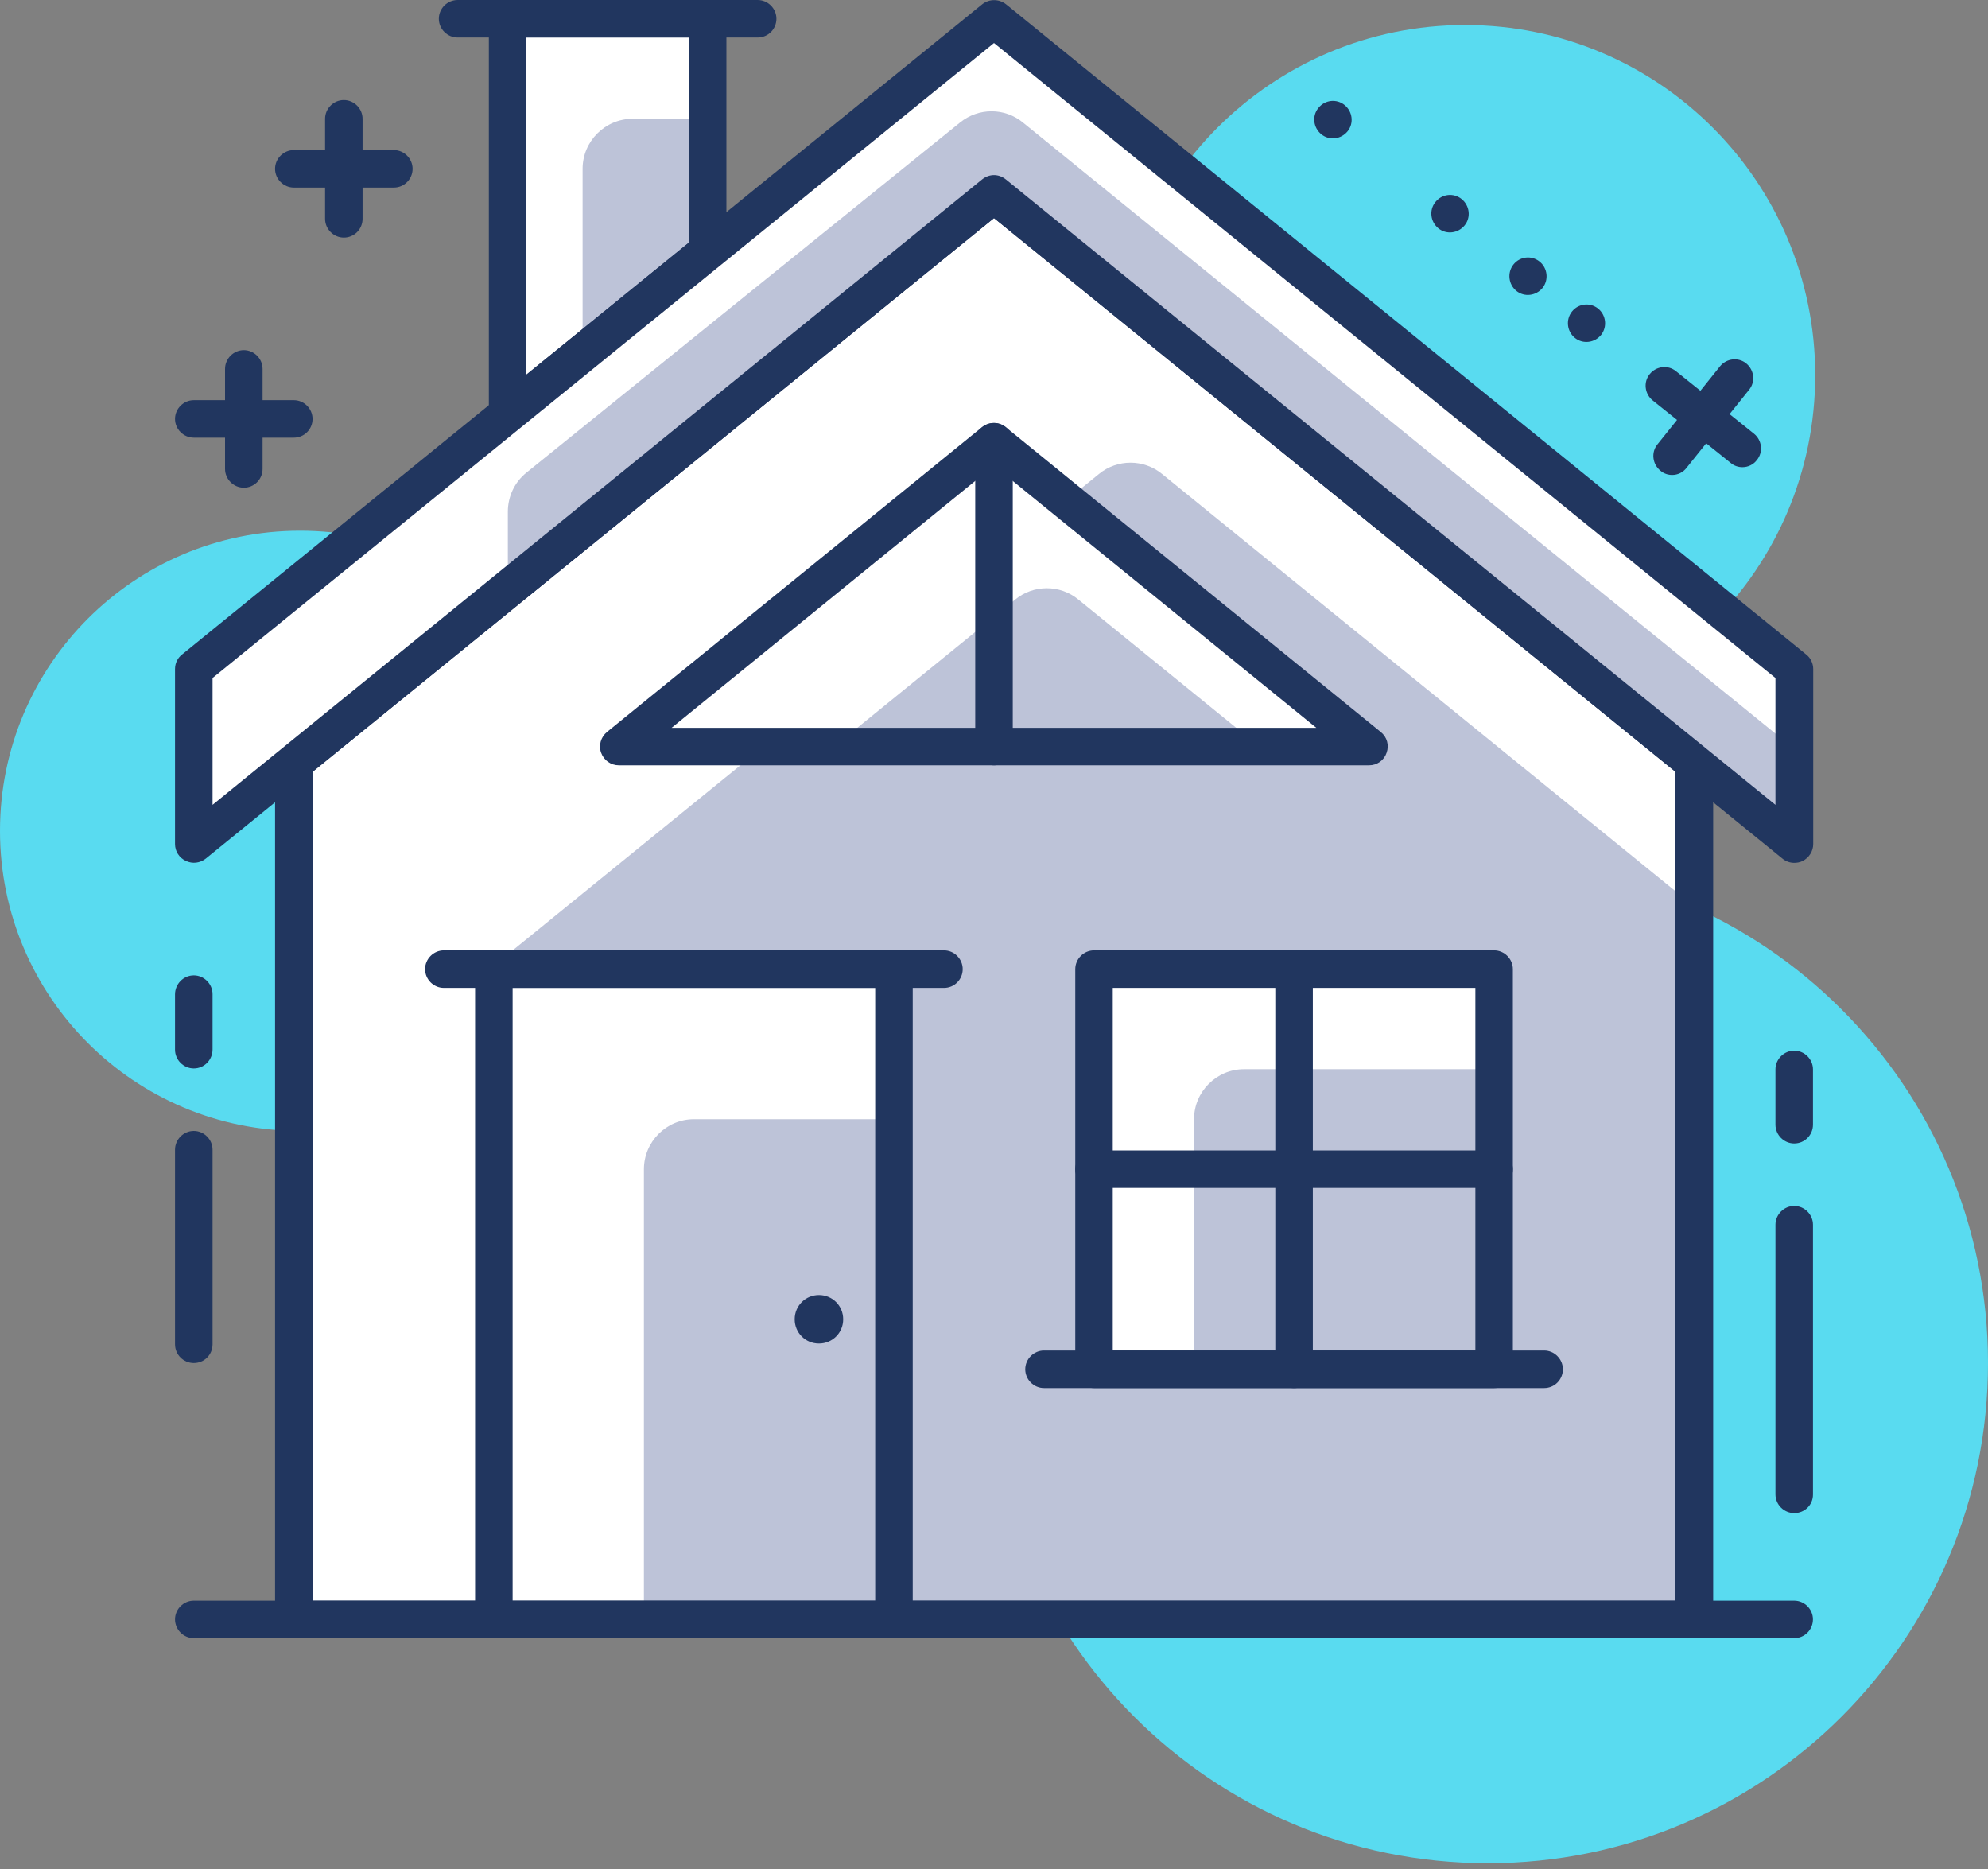 <svg width="50" height="47" viewBox="0 0 50 47" fill="none" xmlns="http://www.w3.org/2000/svg">
<rect x="0" y="0" width="50" height="47" fill="#808080" stroke="none"/>
<g clip-path="url(#clip0)">
<path d="M36.849 18.239C41.712 18.239 45.654 14.297 45.654 9.434C45.654 4.571 41.712 0.629 36.849 0.629C31.986 0.629 28.044 4.571 28.044 9.434C28.044 14.297 31.986 18.239 36.849 18.239Z" fill="#59DBF0"/>
<path d="M7.547 28.44C11.715 28.44 15.094 25.061 15.094 20.893C15.094 16.725 11.715 13.346 7.547 13.346C3.379 13.346 0 16.725 0 20.893C0 25.061 3.379 28.44 7.547 28.44Z" fill="#59DBF0"/>
<path d="M37.421 46.855C44.368 46.855 50 41.224 50 34.277C50 27.33 44.368 21.698 37.421 21.698C30.474 21.698 24.843 27.33 24.843 34.277C24.843 41.224 30.474 46.855 37.421 46.855Z" fill="#59DBF0"/>
<path d="M17.798 6.321L12.767 10.409V0.472H17.798V6.321Z" fill="white"/>
<path d="M17.798 6.321L14.653 8.874V4.245C14.653 3.553 15.219 2.987 15.911 2.987H17.798V6.321Z" fill="#BDC3D8"/>
<path d="M12.767 10.88C12.697 10.88 12.628 10.868 12.565 10.836C12.402 10.761 12.295 10.591 12.295 10.409V0.472C12.295 0.214 12.509 0 12.767 0H17.798C18.056 0 18.27 0.214 18.27 0.472V6.321C18.27 6.465 18.207 6.597 18.094 6.686L13.062 10.774C12.98 10.843 12.873 10.88 12.767 10.88ZM13.238 0.943V9.421L17.326 6.101V0.943H13.238Z" fill="#21365F"/>
<path d="M42.61 40.723H7.39V19.182L25 4.874L42.61 19.182V40.723Z" fill="white"/>
<path d="M42.61 40.723H12.421V24.283L27.641 11.918C28.1 11.541 28.767 11.541 29.226 11.918L42.61 22.793V40.723Z" fill="#BDC3D8"/>
<path d="M42.61 41.195H7.39C7.132 41.195 6.918 40.981 6.918 40.723V19.183C6.918 19.038 6.981 18.906 7.094 18.818L24.704 4.51C24.88 4.371 25.125 4.371 25.302 4.51L42.912 18.818C43.025 18.906 43.088 19.044 43.088 19.183V40.723C43.081 40.981 42.874 41.195 42.61 41.195ZM7.861 40.252H42.138V19.409L25 5.484L7.861 19.409V40.252Z" fill="#21365F"/>
<path d="M22.484 24.371H12.421V40.723H22.484V24.371Z" fill="white"/>
<path d="M22.485 28.145H17.453C16.761 28.145 16.195 28.711 16.195 29.403V40.723H22.485V28.145Z" fill="#BDC3D8"/>
<path d="M22.484 41.195H12.421C12.163 41.195 11.949 40.981 11.949 40.723V24.371C11.949 24.113 12.163 23.899 12.421 23.899H22.484C22.742 23.899 22.956 24.113 22.956 24.371V40.723C22.956 40.981 22.748 41.195 22.484 41.195ZM12.893 40.252H22.012V24.843H12.893V40.252Z" fill="#21365F"/>
<path d="M21.207 33.176C21.207 33.516 20.937 33.786 20.597 33.786C20.258 33.786 19.987 33.516 19.987 33.176C19.987 32.836 20.258 32.566 20.597 32.566C20.937 32.566 21.207 32.836 21.207 33.176Z" fill="#21365F"/>
<path d="M45.126 41.195H4.874C4.616 41.195 4.402 40.981 4.402 40.723C4.402 40.465 4.616 40.252 4.874 40.252H45.126C45.383 40.252 45.597 40.465 45.597 40.723C45.597 40.981 45.39 41.195 45.126 41.195Z" fill="#21365F"/>
<path d="M19.056 0.943H11.509C11.251 0.943 11.037 0.73 11.037 0.472C11.037 0.214 11.251 0 11.509 0H19.056C19.314 0 19.528 0.214 19.528 0.472C19.528 0.73 19.32 0.943 19.056 0.943Z" fill="#21365F"/>
<path d="M4.874 21.226L25 4.874L45.126 21.226V16.824L25 0.472L4.874 16.824V21.226Z" fill="white"/>
<path d="M12.767 14.786L24.999 4.874L45.125 21.227V18.83L25.729 3.082C25.27 2.704 24.609 2.704 24.144 3.082L13.238 11.887C12.943 12.126 12.773 12.484 12.773 12.868V14.786H12.767Z" fill="#BDC3D8"/>
<path d="M45.126 21.698C45.019 21.698 44.912 21.66 44.83 21.591L25 5.484L5.176 21.591C5.031 21.704 4.843 21.73 4.673 21.648C4.509 21.572 4.402 21.409 4.402 21.226V16.824C4.402 16.679 4.465 16.547 4.578 16.459L24.704 0.107C24.88 -0.031 25.126 -0.031 25.302 0.107L45.428 16.459C45.541 16.547 45.604 16.686 45.604 16.824V21.226C45.604 21.409 45.497 21.572 45.333 21.654C45.264 21.686 45.195 21.698 45.126 21.698ZM25 4.403C25.107 4.403 25.207 4.44 25.295 4.509L44.654 20.239V17.05L25 1.082L5.346 17.05V20.239L24.704 4.509C24.792 4.44 24.893 4.403 25 4.403Z" fill="#21365F"/>
<path d="M15.566 18.774L25 11.107L34.434 18.774H15.566Z" fill="white"/>
<path d="M20.981 18.774L25.535 15.075C25.994 14.698 26.661 14.698 27.12 15.075L31.673 18.774H20.981Z" fill="#BDC3D8"/>
<path d="M34.433 19.245H15.565C15.364 19.245 15.188 19.12 15.119 18.931C15.05 18.742 15.113 18.535 15.264 18.409L24.698 10.742C24.874 10.604 25.119 10.604 25.295 10.742L34.729 18.409C34.886 18.535 34.943 18.742 34.874 18.931C34.811 19.12 34.635 19.245 34.433 19.245ZM16.892 18.302H33.106L24.999 11.711L16.892 18.302Z" fill="#21365F"/>
<path d="M37.578 24.371H27.516V34.434H37.578V24.371Z" fill="white"/>
<path d="M37.578 34.434H30.031V28.145C30.031 27.453 30.597 26.887 31.289 26.887H37.578V34.434Z" fill="#BDC3D8"/>
<path d="M32.547 34.906C32.289 34.906 32.075 34.692 32.075 34.434V24.371C32.075 24.113 32.289 23.899 32.547 23.899C32.805 23.899 33.019 24.113 33.019 24.371V34.434C33.019 34.698 32.811 34.906 32.547 34.906Z" fill="#21365F"/>
<path d="M37.578 29.874H27.516C27.258 29.874 27.044 29.66 27.044 29.403C27.044 29.145 27.258 28.931 27.516 28.931H37.578C37.836 28.931 38.05 29.145 38.05 29.403C38.05 29.66 37.843 29.874 37.578 29.874Z" fill="#21365F"/>
<path d="M37.578 34.906H27.516C27.258 34.906 27.044 34.692 27.044 34.434V24.371C27.044 24.113 27.258 23.899 27.516 23.899H37.578C37.836 23.899 38.05 24.113 38.05 24.371V34.434C38.05 34.698 37.843 34.906 37.578 34.906ZM27.987 33.962H37.107V24.843H27.987V33.962Z" fill="#21365F"/>
<path d="M42.056 11.944C41.956 11.944 41.849 11.912 41.761 11.837C41.56 11.673 41.522 11.377 41.685 11.176L43.258 9.214C43.421 9.013 43.717 8.975 43.918 9.138C44.119 9.302 44.157 9.598 43.993 9.799L42.421 11.761C42.333 11.881 42.195 11.944 42.056 11.944Z" fill="#21365F"/>
<path d="M43.824 11.748C43.724 11.748 43.617 11.717 43.529 11.642L41.566 10.069C41.365 9.906 41.328 9.61 41.491 9.409C41.654 9.207 41.95 9.17 42.151 9.333L44.114 10.906C44.315 11.069 44.353 11.365 44.189 11.566C44.101 11.685 43.963 11.748 43.824 11.748Z" fill="#21365F"/>
<path d="M40.195 7.761C40.396 7.925 40.427 8.22 40.27 8.421C40.107 8.623 39.811 8.66 39.61 8.497C39.408 8.333 39.377 8.038 39.534 7.837C39.698 7.629 39.993 7.598 40.195 7.761Z" fill="#21365F"/>
<path d="M38.723 6.579C38.924 6.742 38.956 7.038 38.798 7.239C38.635 7.44 38.339 7.478 38.138 7.315C37.937 7.151 37.905 6.855 38.063 6.654C38.226 6.447 38.522 6.415 38.723 6.579Z" fill="#21365F"/>
<path d="M36.762 5.006C36.963 5.17 37.001 5.466 36.837 5.667C36.674 5.868 36.378 5.906 36.177 5.742C35.976 5.579 35.938 5.283 36.101 5.082C36.265 4.874 36.56 4.843 36.762 5.006Z" fill="#21365F"/>
<path d="M33.817 2.641C34.019 2.805 34.056 3.101 33.893 3.302C33.729 3.503 33.434 3.541 33.233 3.377C33.031 3.214 32.993 2.918 33.157 2.717C33.321 2.509 33.616 2.478 33.817 2.641Z" fill="#21365F"/>
<path d="M4.874 34.277C4.616 34.277 4.402 34.069 4.402 33.805V28.912C4.402 28.654 4.616 28.44 4.874 28.44C5.132 28.44 5.346 28.654 5.346 28.912V33.805C5.346 34.069 5.138 34.277 4.874 34.277Z" fill="#21365F"/>
<path d="M4.874 26.868C4.616 26.868 4.402 26.654 4.402 26.396V25.006C4.402 24.742 4.616 24.528 4.874 24.528C5.132 24.528 5.346 24.742 5.346 25V26.39C5.346 26.654 5.138 26.868 4.874 26.868Z" fill="#21365F"/>
<path d="M45.126 38.05C44.868 38.05 44.654 37.837 44.654 37.579V30.799C44.654 30.541 44.868 30.327 45.126 30.327C45.384 30.327 45.598 30.541 45.598 30.799V37.585C45.598 37.843 45.39 38.05 45.126 38.05Z" fill="#21365F"/>
<path d="M45.126 28.755C44.868 28.755 44.654 28.541 44.654 28.283V26.893C44.654 26.635 44.868 26.421 45.126 26.421C45.384 26.421 45.598 26.635 45.598 26.893V28.283C45.598 28.541 45.39 28.755 45.126 28.755Z" fill="#21365F"/>
<path d="M38.836 34.906H26.258C26 34.906 25.786 34.692 25.786 34.434C25.786 34.176 26 33.962 26.258 33.962H38.836C39.094 33.962 39.308 34.176 39.308 34.434C39.308 34.692 39.101 34.906 38.836 34.906Z" fill="#21365F"/>
<path d="M23.742 24.843H11.163C10.905 24.843 10.691 24.629 10.691 24.371C10.691 24.113 10.905 23.899 11.163 23.899H23.742C24 23.899 24.213 24.113 24.213 24.371C24.213 24.629 24.006 24.843 23.742 24.843Z" fill="#21365F"/>
<path d="M7.39 11.006H4.874C4.616 11.006 4.402 10.793 4.402 10.535C4.402 10.277 4.616 10.063 4.874 10.063H7.39C7.648 10.063 7.861 10.277 7.861 10.535C7.861 10.793 7.654 11.006 7.39 11.006Z" fill="#21365F"/>
<path d="M6.132 12.264C5.874 12.264 5.66 12.05 5.66 11.792V9.277C5.66 9.019 5.874 8.805 6.132 8.805C6.39 8.805 6.604 9.019 6.604 9.277V11.792C6.604 12.05 6.396 12.264 6.132 12.264Z" fill="#21365F"/>
<path d="M9.905 4.717H7.39C7.132 4.717 6.918 4.503 6.918 4.245C6.918 3.988 7.132 3.774 7.39 3.774H9.905C10.163 3.774 10.377 3.988 10.377 4.245C10.377 4.503 10.169 4.717 9.905 4.717Z" fill="#21365F"/>
<path d="M8.647 5.975C8.39 5.975 8.176 5.761 8.176 5.503V2.987C8.176 2.729 8.39 2.516 8.647 2.516C8.905 2.516 9.119 2.729 9.119 2.987V5.503C9.119 5.761 8.912 5.975 8.647 5.975Z" fill="#21365F"/>
<path d="M25 19.245C24.742 19.245 24.528 19.032 24.528 18.774V11.107C24.528 10.849 24.742 10.635 25 10.635C25.258 10.635 25.472 10.849 25.472 11.107V18.774C25.472 19.032 25.264 19.245 25 19.245Z" fill="#21365F"/>
</g>
<defs>
<clipPath id="clip0">
<rect width="50" height="46.855" fill="white"/>
</clipPath>
</defs>
</svg>

